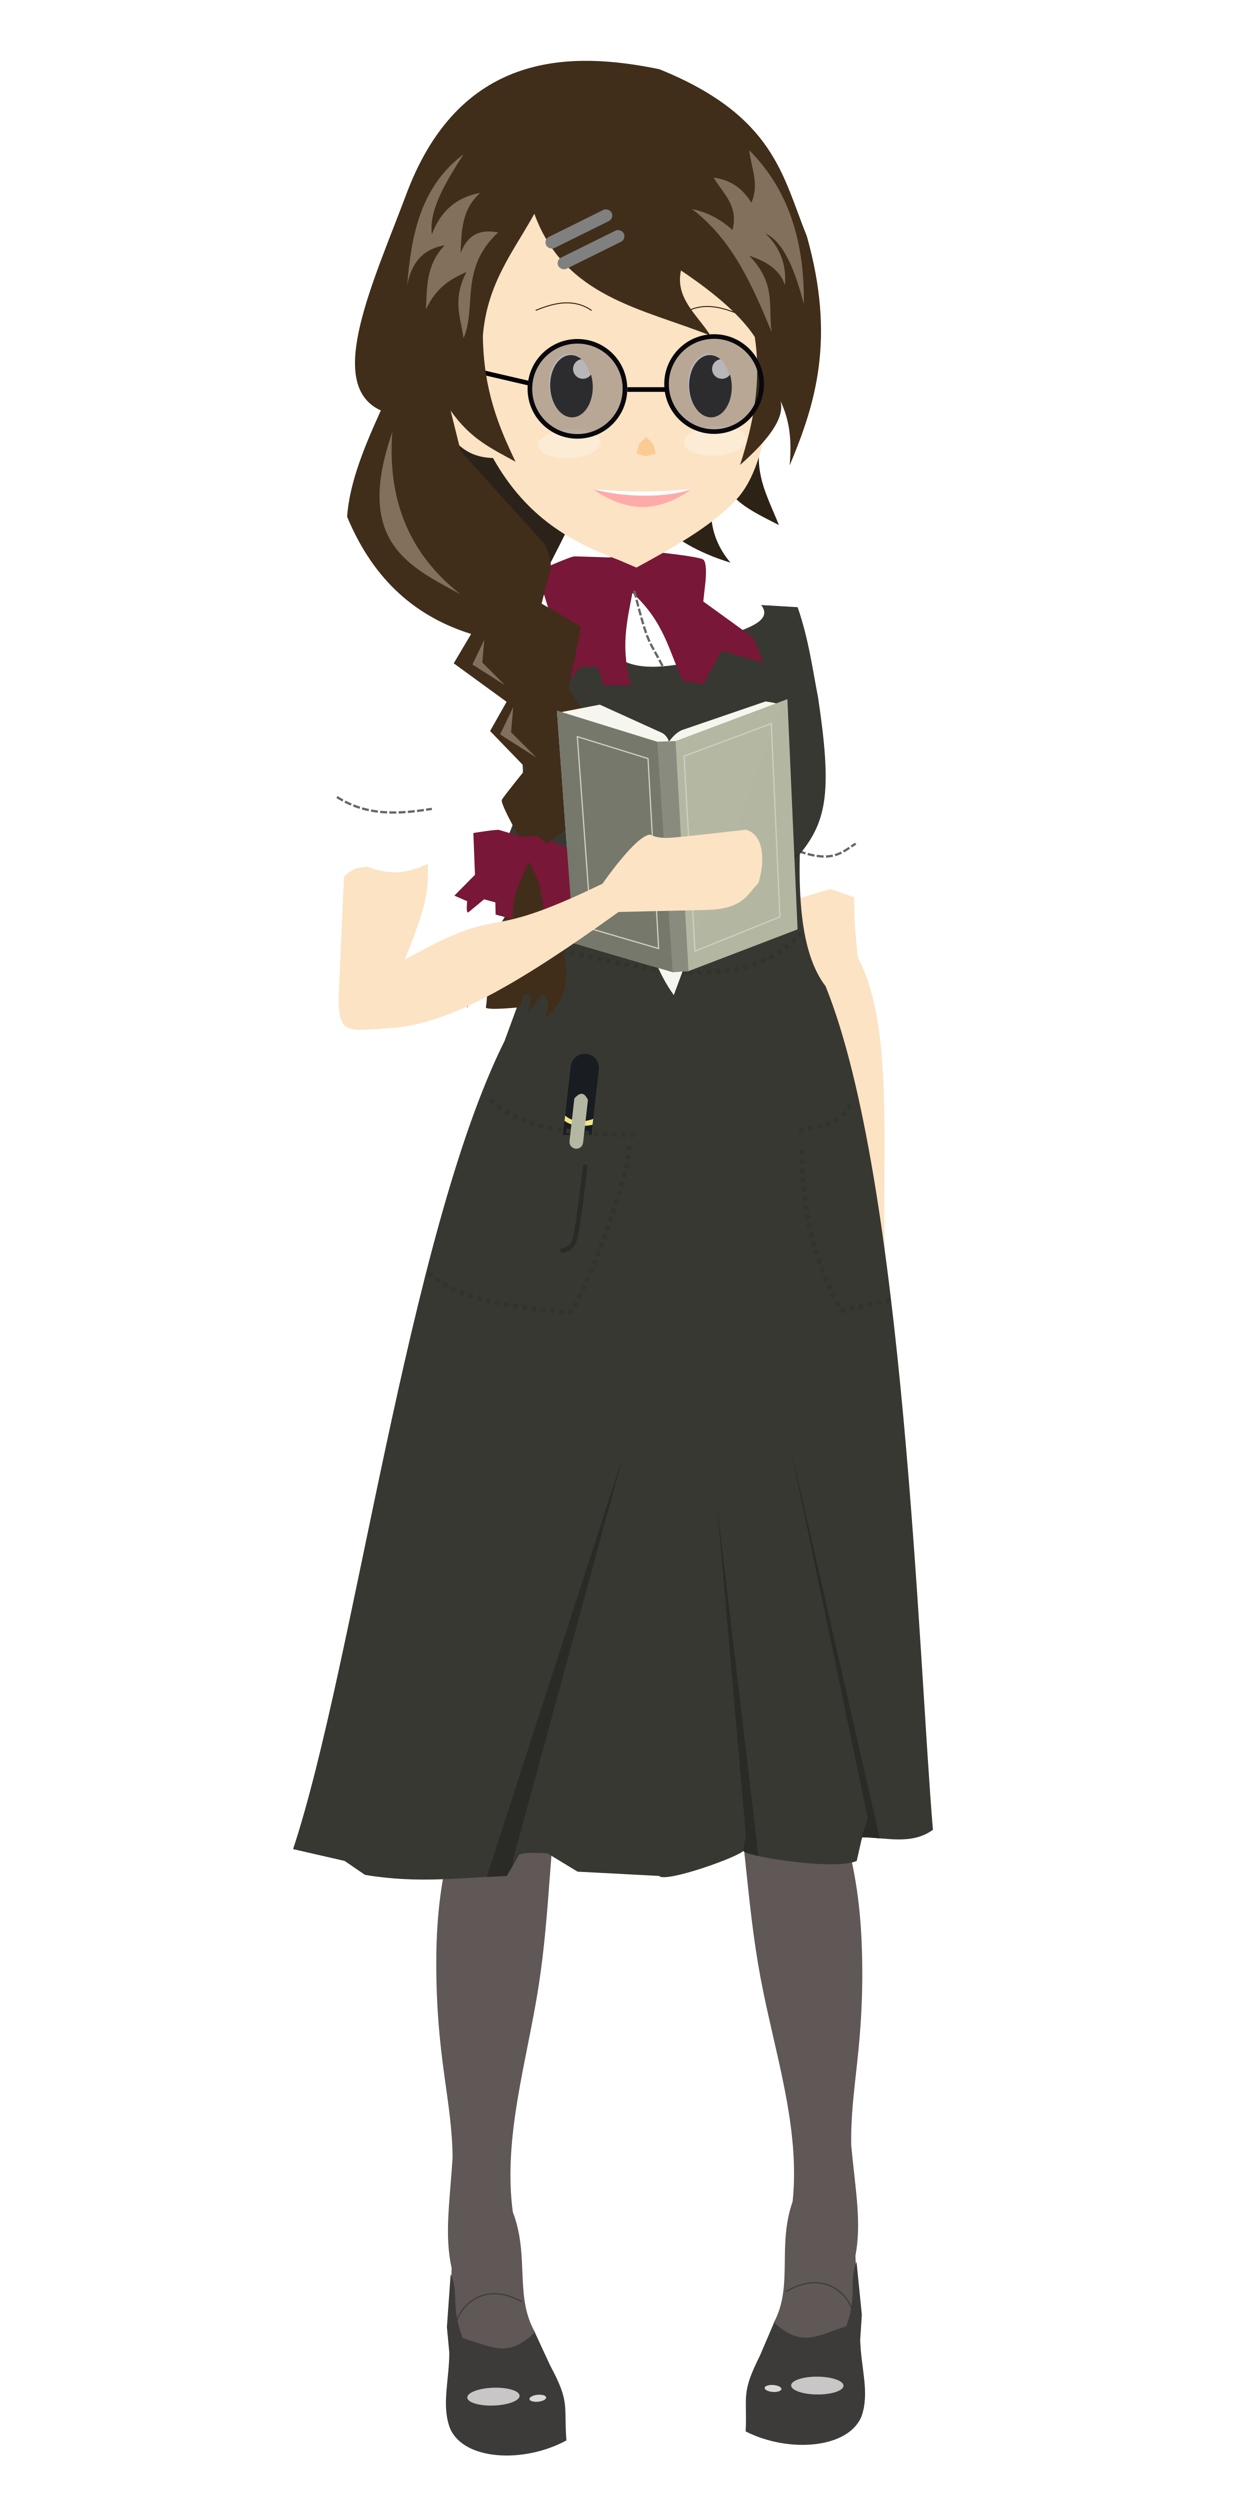 <?xml version="1.0" encoding="UTF-8" standalone="no"?>
<!-- Created with Inkscape (http://www.inkscape.org/) -->

<svg
   xmlns:dc="http://purl.org/dc/elements/1.1/"
   xmlns:cc="http://creativecommons.org/ns#"
   xmlns:rdf="http://www.w3.org/1999/02/22-rdf-syntax-ns#"
   xmlns:svg="http://www.w3.org/2000/svg"
   xmlns="http://www.w3.org/2000/svg"
   xmlns:xlink="http://www.w3.org/1999/xlink"
   xmlns:sodipodi="http://sodipodi.sourceforge.net/DTD/sodipodi-0.dtd"
   xmlns:inkscape="http://www.inkscape.org/namespaces/inkscape"
   width="1024"
   height="2048"
   viewBox="0 0 270.933 541.867"
   version="1.1"
   id="svg8"
   inkscape:version="0.92.3 (2405546, 2018-03-11)"
   sodipodi:docname="Erudite_Character.svg">
  <defs
     id="defs2">
    <inkscape:path-effect
       effect="bspline"
       id="path-effect4469"
       is_visible="true"
       weight="33.333"
       steps="2"
       helper_size="0"
       apply_no_weight="true"
       apply_with_weight="true"
       only_selected="false" />
    <inkscape:path-effect
       effect="spiro"
       id="path-effect4465"
       is_visible="true" />
    <inkscape:path-effect
       effect="bspline"
       id="path-effect4461"
       is_visible="true"
       weight="33.333"
       steps="2"
       helper_size="0"
       apply_no_weight="true"
       apply_with_weight="true"
       only_selected="false" />
    <inkscape:path-effect
       effect="bspline"
       id="path-effect4457"
       is_visible="true"
       weight="33.333"
       steps="2"
       helper_size="0"
       apply_no_weight="true"
       apply_with_weight="true"
       only_selected="false" />
    <inkscape:path-effect
       effect="bspline"
       id="path-effect4451"
       is_visible="true"
       weight="33.333"
       steps="2"
       helper_size="0"
       apply_no_weight="true"
       apply_with_weight="true"
       only_selected="false" />
  </defs>
  <sodipodi:namedview
     id="base"
     pagecolor="#ffffff"
     bordercolor="#666666"
     borderopacity="1.0"
     inkscape:pageopacity="0.0"
     inkscape:pageshadow="2"
     inkscape:zoom="0.25"
     inkscape:cx="387.20642"
     inkscape:cy="914.13096"
     inkscape:document-units="mm"
     inkscape:current-layer="layer1"
     showgrid="false"
     inkscape:snap-global="true"
     showguides="false"
     inkscape:window-width="1920"
     inkscape:window-height="1050"
     inkscape:window-x="0"
     inkscape:window-y="0"
     inkscape:window-maximized="1"
     units="px" />
  <g
     inkscape:label="Layer 1"
     inkscape:groupmode="layer"
     id="layer1"
     transform="translate(0,244.867)">
    <g
       id="g1181"
       transform="matrix(-10.057,0.291,0.291,10.057,2391.381,-2045.655)"
       style="stroke-width:0.099">
      <path
         sodipodi:nodetypes="cscscccccscccc"
         inkscape:connector-curvature="0"
         id="path1171"
         d="m 230.558,206.216 c 0.211,0.654 0.462,1.69 0.718,2.352 0.256,0.664 0.132,1.077 0.487,1.724 0.305,1.649 0.339,3.246 0.638,4.854 0.299,1.609 0.863,3.229 0.695,4.839 -0.338,0.963 0.021,1.82 -0.407,2.612 0.499,0.659 1.1,0.832 1.844,0.326 l -0.084,-1.768 c 0.135,-0.711 0.003,-1.392 -0.09,-2.372 -0.025,-1.249 0.291,-2.148 0.23,-4.215 -0.069,-2.322 -0.669,-3.004 -0.826,-4.549 0.076,-0.554 7.5e-4,-1.318 -0.203,-1.793 -0.007,-1.352 0.136,-3.886 0.136,-3.886 z"
         style="fill:#605757;fill-opacity:1;stroke:none;stroke-width:0.009;stroke-linecap:butt;stroke-linejoin:miter;stroke-miterlimit:4;stroke-dasharray:none;stroke-opacity:1" />
      <path
         sodipodi:nodetypes="ccccccccc"
         inkscape:connector-curvature="0"
         id="path1173"
         d="m 232.697,222.591 c 0.59,0.544 0.909,0.291 1.555,0.081 0.245,-0.656 0.047,-0.97 0.221,-1.387 l 0.114,1.138 -0.035,0.546 c 0.015,0.599 0.208,1.133 0.029,1.642 -0.282,0.7 -1.574,0.797 -2.497,0.327 0.036,-0.763 -0.106,-0.808 0.304,-1.625 z"
         style="fill:#3d3b3a;fill-opacity:1;stroke:none;stroke-width:0.003;stroke-linecap:butt;stroke-linejoin:miter;stroke-miterlimit:4;stroke-dasharray:none;stroke-opacity:1" />
      <ellipse
         transform="rotate(0.367)"
         style="opacity:1;fill:#c8c6c6;fill-opacity:1;stroke:none;stroke-width:0.006;stroke-linecap:round;stroke-linejoin:bevel;stroke-miterlimit:4;stroke-dasharray:none;stroke-dashoffset:0;stroke-opacity:1;paint-order:normal"
         id="ellipse1175"
         cx="235.058"
         cy="222.449"
         rx="0.564"
         ry="0.192" />
      <ellipse
         transform="rotate(4.035)"
         ry="0.075"
         rx="0.181"
         cy="207.085"
         cx="247.86"
         id="ellipse1177"
         style="opacity:1;fill:#dbd9d8;fill-opacity:1;stroke:none;stroke-width:0.002;stroke-linecap:round;stroke-linejoin:bevel;stroke-miterlimit:4;stroke-dasharray:none;stroke-dashoffset:0;stroke-opacity:1;paint-order:normal" />
      <path
         style="fill:none;stroke:#3d3b3a;stroke-width:0.024;stroke-linecap:round;stroke-linejoin:bevel;stroke-miterlimit:4;stroke-dasharray:none;stroke-opacity:1"
         d="m 232.966,221.919 c 0.82,-0.478 1.309,0.088 1.399,0.363"
         id="path1179"
         inkscape:connector-curvature="0"
         sodipodi:nodetypes="cc" />
    </g>
    <g
       id="g1169"
       transform="matrix(10.061,0,0,10.061,-2173.38,-1980.964)"
       style="stroke-width:0.099">
      <path
         style="fill:#605757;fill-opacity:1;stroke:none;stroke-width:0.009;stroke-linecap:butt;stroke-linejoin:miter;stroke-miterlimit:4;stroke-dasharray:none;stroke-opacity:1"
         d="m 230.558,206.216 c 0.211,0.654 0.462,1.69 0.718,2.352 0.256,0.664 0.132,1.077 0.487,1.724 0.305,1.649 0.339,3.246 0.638,4.854 0.299,1.609 0.863,3.229 0.695,4.839 -0.338,0.963 0.021,1.82 -0.407,2.612 0.499,0.659 1.1,0.832 1.844,0.326 l -0.084,-1.768 c 0.135,-0.711 0.003,-1.392 -0.09,-2.372 -0.025,-1.249 0.291,-2.148 0.23,-4.215 -0.069,-2.322 -0.669,-3.004 -0.826,-4.549 0.076,-0.554 7.5e-4,-1.318 -0.203,-1.793 -0.007,-1.352 0.136,-3.886 0.136,-3.886 z"
         id="path1009"
         inkscape:connector-curvature="0"
         sodipodi:nodetypes="cscscccccscccc" />
      <path
         style="fill:#3d3b3a;fill-opacity:1;stroke:none;stroke-width:0.003;stroke-linecap:butt;stroke-linejoin:miter;stroke-miterlimit:4;stroke-dasharray:none;stroke-opacity:1"
         d="m 232.697,222.591 c 0.59,0.544 0.909,0.291 1.555,0.081 0.245,-0.656 0.047,-0.97 0.221,-1.387 l 0.114,1.138 -0.035,0.546 c 0.015,0.599 0.208,1.133 0.029,1.642 -0.282,0.7 -1.574,0.797 -2.497,0.327 0.036,-0.763 -0.106,-0.808 0.304,-1.625 z"
         id="path1033"
         inkscape:connector-curvature="0"
         sodipodi:nodetypes="ccccccccc" />
      <ellipse
         ry="0.192"
         rx="0.564"
         cy="222.449"
         cx="235.058"
         id="ellipse1097"
         style="opacity:1;fill:#c8c6c6;fill-opacity:1;stroke:none;stroke-width:0.006;stroke-linecap:round;stroke-linejoin:bevel;stroke-miterlimit:4;stroke-dasharray:none;stroke-dashoffset:0;stroke-opacity:1;paint-order:normal"
         transform="rotate(0.367)" />
      <ellipse
         style="opacity:1;fill:#dbd9d8;fill-opacity:1;stroke:none;stroke-width:0.002;stroke-linecap:round;stroke-linejoin:bevel;stroke-miterlimit:4;stroke-dasharray:none;stroke-dashoffset:0;stroke-opacity:1;paint-order:normal"
         id="ellipse1101"
         cx="247.86"
         cy="207.085"
         rx="0.181"
         ry="0.075"
         transform="rotate(4.035)" />
      <path
         sodipodi:nodetypes="cc"
         inkscape:connector-curvature="0"
         id="path1131"
         d="m 232.966,221.919 c 0.82,-0.478 1.309,0.088 1.399,0.363"
         style="fill:none;stroke:#3d3b3a;stroke-width:0.024;stroke-linecap:round;stroke-linejoin:bevel;stroke-miterlimit:4;stroke-dasharray:none;stroke-opacity:1" />
    </g>
    <path
       sodipodi:nodetypes="cccccc"
       inkscape:connector-curvature="0"
       id="path995"
       d="m 167.333,-155.702 c -5.851,10.597 -1.397,17.33 1.5,24.647 -6.361,-3.295 -13.381,-6.213 -12.002,-13.931 -3.929,8.466 -3.713,15.895 1.5,22.075 -14.276,-4.37 -20.072,-12.311 -23.575,-21.218 z"
       style="fill:#2c2215;fill-opacity:1;stroke:none;stroke-width:0.065;stroke-linecap:butt;stroke-linejoin:miter;stroke-miterlimit:4;stroke-dasharray:none;stroke-opacity:1" />
    <path
       sodipodi:nodetypes="ccccccccccccccccccccc"
       inkscape:connector-curvature="0"
       id="path1003"
       d="m 105.043,-120.287 c -5.087,2.402 -25.081,6.511 -25.131,6.05 -1.163,0.931 -4.887,1.629 -4.887,1.629 -6.772,10.789 -6.366,23.821 -3.258,37.697 1.976,1.581 -3.82,13.884 -4.189,13.962 0.698,0.931 4.654,3.025 4.654,3.025 l 2.37,3.487 c 2.688,-2.584 3.505,-2.068 5.031,-2.327 3.416,1.276 5.955,3.384 12.942,-0.698 l 5.021,-0.928 -3.49,-8.144 c 0.263,-1.183 0.07,-2.063 2.094,-4.421 4.344,6.216 8.687,10.739 13.031,15.125 0,0 67.017,-23.037 67.25,-25.131 0.232,-2.094 -4.189,-24.433 -4.189,-24.433 l -6.516,-7.446 -15.823,-7.214 -9.075,-3.258 -19.779,3.491 -10.704,-3.025 z"
       style="fill:#ffffff;fill-opacity:1;stroke:none;stroke-width:0.035;stroke-linecap:butt;stroke-linejoin:miter;stroke-miterlimit:4;stroke-dasharray:none;stroke-opacity:1" />
    <path
       sodipodi:nodetypes="ccccc"
       inkscape:connector-curvature="0"
       id="path1005"
       d="m 185.266,-52.508 c -0.332,5.046 0.127,10.092 0.658,15.138 8.04,15.09 5.071,42.412 5.924,65.488 l -34.225,-79.309 c 8.46,-2.701 16.643,-6.234 27.643,-1.316 z"
       style="fill:#fce3c4;fill-opacity:1;stroke:none;stroke-width:0.144px;stroke-linecap:butt;stroke-linejoin:miter;stroke-opacity:1" />
    <path
       sodipodi:nodetypes="ccccccccsc"
       inkscape:connector-curvature="0"
       id="path1007"
       d="m 170.128,-112.072 c 1.316,-0.329 8.885,2.304 8.885,2.304 6.601,14.322 6.522,31.148 6.253,48.046 l 5.923,6.253 -3.949,3.949 -0.658,1.645 -6.582,-2.304 -9.872,2.962 c 0,0 -3.949,-56.602 -3.291,-57.919 0.658,-1.316 3.291,-4.936 3.291,-4.936 z"
       style="fill:#ffffff;fill-opacity:1;stroke:none;stroke-width:0.144px;stroke-linecap:butt;stroke-linejoin:miter;stroke-opacity:1" />
    <path
       style="fill:none;stroke:#666666;stroke-width:0.5;stroke-linecap:butt;stroke-linejoin:miter;stroke-miterlimit:4;stroke-dasharray:1.5, 0.5;stroke-dashoffset:0;stroke-opacity:1"
       d="m 173.161,-60.359 c 7.414,2.607 9.389,0.163 12.307,-1.654"
       id="path1203"
       inkscape:connector-curvature="0"
       sodipodi:nodetypes="cc" />
    <path
       sodipodi:nodetypes="cccccccccccccccccccccccccc"
       inkscape:connector-curvature="0"
       id="path1011"
       d="m 111.924,-123.967 c 2.854,11.231 3.199,4.363 5.443,14.985 17.933,1.1 11.749,11.441 31.051,7.899 -2.132,-5.763 21.457,-6.33 16.56,-12.646 l 7.912,0.466 c 2.396,6.977 3.175,13.145 4.421,19.547 3.017,20.105 2.027,26.684 -3.956,33.974 -0.296,12.238 0.934,22.568 5.585,28.622 17.061,42.242 20.133,145.875 23.27,182.853 -4.647,3.375 -10.143,1.661 -15.358,1.629 l -1.163,5.119 c -4.882,2.253 -26.368,-1.362 -24.433,-2.327 -0.546,1.289 -17.18,7.188 -18.383,5.585 l -17.685,-0.931 -6.516,-3.956 c 0,0 -5.817,-0.466 -6.283,0.466 -0.466,0.931 -2.56,4.421 -2.56,4.421 -9.929,0.335 -19.075,1.715 -30.716,-0.232 l -4.421,-3.025 -11.169,-2.56 C 76.804,115.74 88.408,22.703 109.365,-19.251 l 7.679,-20.943 -9.308,-17.452 c 3.021,-8.26 7.843,-15.211 4.421,-28.156 l -6.516,-34.672 z"
       style="fill:#373832;fill-opacity:1;stroke:none;stroke-width:0.09;stroke-linecap:butt;stroke-linejoin:miter;stroke-miterlimit:4;stroke-dasharray:none;stroke-opacity:1" />
    <path
       inkscape:connector-curvature="0"
       id="path1013"
       d="m 112.39,-121.64 c 0,-2.56 -5.352,-14.195 -5.352,-14.195 l 9.075,-2.327 9.308,5.352 0.931,2.792 7.679,-2.327 3.723,7.912 2.094,-7.214 4.421,-1.396 c 0,0 -3.491,-2.792 -2.56,-2.56 0.931,0.232 6.283,3.49 6.283,3.49 l -8.144,12.798 -14.66,6.05 z"
       style="fill:#ffffff;fill-opacity:1;stroke:none;stroke-width:0.144px;stroke-linecap:butt;stroke-linejoin:miter;stroke-opacity:1" />
    <path
       sodipodi:nodetypes="cccscccccccccccccccccccc"
       inkscape:connector-curvature="0"
       id="path1015"
       d="m 141.03,-123.804 c -1.163,-0.931 -3.49,-1.862 -3.49,-1.862 l -5.352,1.629 c 0,0 -6.748,-0.232 -7.679,-0.232 -0.931,0 -8.144,3.258 -8.144,3.258 l 4.189,13.496 -4.887,8.61 4.654,0.698 c 0,0 0.698,4.421 1.396,3.491 0.698,-0.931 3.956,-5.585 3.956,-5.585 h 3.956 l 1.163,3.956 h 6.05 c -2.431,-7.925 -0.935,-13.886 0.232,-20.012 6.965,6.36 7.937,12.721 10.937,19.081 l 4.421,0.698 3.956,-7.214 9.075,2.56 -2.094,-5.352 -10.937,-7.912 0.466,-4.189 c 0,0 0.466,-4.189 -0.466,-4.887 -0.931,-0.698 -10.239,-1.629 -10.239,-1.629 z"
       style="fill:#781737;stroke:none;stroke-width:0.09;stroke-linecap:butt;stroke-linejoin:miter;stroke-miterlimit:4;stroke-dasharray:none;stroke-opacity:1" />
    <path
       sodipodi:nodetypes="cc"
       inkscape:connector-curvature="0"
       id="path1019"
       d="m 117.742,-39.73 c 21.142,4.662 43.098,11.128 55.847,-2.792"
       style="fill:#373832;stroke:#32332d;stroke-width:1;stroke-linecap:butt;stroke-linejoin:miter;stroke-miterlimit:4;stroke-dasharray:1, 1;stroke-dashoffset:0;stroke-opacity:1" />
    <path
       style="opacity:1;fill:#191c21;fill-opacity:1;stroke:none;stroke-width:0.5;stroke-linecap:round;stroke-linejoin:round;stroke-miterlimit:4;stroke-dasharray:1.5, 0.5;stroke-dashoffset:0;stroke-opacity:1"
       d="m 126.468,-16.454 c -1.421,0.126 -2.598,1.232 -2.764,2.707 l -1.679,14.843 h 6.163 l 1.6,-14.156 c 0.191,-1.685 -1.014,-3.196 -2.699,-3.387 -0.211,-0.024 -0.418,-0.025 -0.621,-0.009 z"
       id="rect1849"
       inkscape:connector-curvature="0" />
    <path
       sodipodi:nodetypes="cc"
       inkscape:connector-curvature="0"
       id="path1021"
       d="m 106.285,-6.436 c 7.592,6.931 19.525,7.351 31.592,7.569"
       style="fill:none;stroke:#32332d;stroke-width:1;stroke-linecap:butt;stroke-linejoin:miter;stroke-miterlimit:4;stroke-dasharray:1, 1;stroke-dashoffset:0;stroke-opacity:1" />
    <path
       sodipodi:nodetypes="cc"
       inkscape:connector-curvature="0"
       id="path1023"
       d="m 184.278,-5.449 c -3.021,5.686 -7.81,4.301 -11.847,5.924"
       style="fill:none;stroke:#32332d;stroke-width:1;stroke-linecap:butt;stroke-linejoin:miter;stroke-miterlimit:4;stroke-dasharray:1, 1;stroke-dashoffset:0;stroke-opacity:1" />
    <path
       sodipodi:nodetypes="ccc"
       inkscape:connector-curvature="0"
       id="path1025"
       d="M 136.232,3.436 C 137.605,7.428 124.919,41.023 123.069,39.636 111.352,38.321 99.412,37.286 92.135,30.421"
       style="fill:none;stroke:#32332d;stroke-width:1;stroke-linecap:butt;stroke-linejoin:miter;stroke-miterlimit:4;stroke-dasharray:1, 1;stroke-dashoffset:0;stroke-opacity:1" />
    <path
       sodipodi:nodetypes="ccc"
       inkscape:connector-curvature="0"
       id="path1027"
       d="m 173.748,4.424 c 0.209,13.214 2.804,24.996 8.725,34.783 l 11.349,-2.533"
       style="fill:none;stroke:#32332d;stroke-width:1;stroke-linecap:butt;stroke-linejoin:miter;stroke-miterlimit:4;stroke-dasharray:1, 1;stroke-dashoffset:0;stroke-opacity:1" />
    <path
       inkscape:connector-curvature="0"
       id="path1035"
       d="m 117.097,-118.927 c 1.761,-2.419 11.116,-21.882 11.116,-21.882 l -31.909,-17.675 -5.025,25.205 z"
       style="fill:#2b2319;fill-opacity:1;stroke:none;stroke-width:0.131px;stroke-linecap:butt;stroke-linejoin:miter;stroke-opacity:1" />
    <path
       sodipodi:nodetypes="cccccccccccc"
       inkscape:connector-curvature="0"
       id="path1037"
       d="m 106.847,-145.596 c -6.66,-0.156 -10.052,-4.589 -11.888,-11.059 -2.26,-7.354 -0.653,-11.152 5.46,-10.807 l 1.667,-31.099 31.176,-14.261 35.657,23.032 -1.099,14.497 0.009,6.365 c -1.014,20.528 -4.541,28.858 -8.921,33.037 -5.322,5.449 -13.127,9.755 -20.965,14.045 l -3.734,-1.6 c -10.149,-3.855 -19.933,-8.963 -27.362,-22.15 z"
       style="fill:#fce3c4;fill-opacity:1;stroke:none;stroke-width:0.03px;stroke-linecap:butt;stroke-linejoin:miter;stroke-opacity:1" />
    <path
       style="fill:none;stroke:#2c1e0c;stroke-width:0.206;stroke-linecap:round;stroke-linejoin:bevel;stroke-miterlimit:4;stroke-dasharray:none;stroke-opacity:1"
       d="m 160.001,-176.83 c -4.165,-1.722 -8.238,-2.532 -11.977,0"
       id="path1039"
       inkscape:connector-curvature="0"
       sodipodi:nodetypes="cc" />
    <path
       style="fill:none;stroke:#000000;stroke-width:1;stroke-linecap:butt;stroke-linejoin:miter;stroke-miterlimit:4;stroke-dasharray:none;stroke-opacity:1"
       d="m 115.169,-161.685 -12.712,-2.955"
       id="path1199"
       inkscape:connector-curvature="0"
       sodipodi:nodetypes="cc" />
    <path
       sodipodi:nodetypes="ccccccccccccccccccccccccccccccccccccccccccccccc"
       inkscape:connector-curvature="0"
       id="path1041"
       d="m 115.817,-198.535 c -4.447,8.101 -10.208,14.925 -11.156,26.426 0.13,11.786 3.447,19.754 7.09,27.332 -4.818,-2.695 -9.711,-4.787 -14.084,-11.111 l 2.183,8.808 18.076,20.031 c 1.112,2.146 1.999,4.327 1.07,6.794 l -1.606,6.221 8.549,5.02 -2.672,13.352 5.994,9.003 -7.503,11.726 4.881,6.99 -9.106,6.607 -0.351,10.4 c 4.008,9.582 9.639,19.466 1.022,26.696 0.195,-1.821 1.597,-3.832 -0.825,-5.241 -1.302,2.642 -2.253,3.178 -3.302,4.3 0.596,-1.487 1.418,-3.009 0.523,-4.26 l -0.971,0.153 -0.961,2.738 c 0,0 -7.632,0.804 -7.366,-0.04 0.266,-0.837 0.37,-5.231 0.37,-5.231 -1.206,0.528 -2.674,2.206 -4.508,5.485 l 3.335,-11.666 -6.672,1.847 c 6.937,-3.24 12.016,-8.175 14.003,-15.933 0,0 2.976,-7.631 2.465,-8.346 -0.51,-0.715 -5.983,-10.198 -5.523,-11.067 0.46,-0.869 5.295,-6.802 5.295,-6.802 l -7.843,-8.115 3.578,-6.333 -11.46,-8.341 3.772,-6.363 c -11.63,-3.638 -21.023,-11.323 -26.88,-25.409 0.516,-7.376 3.734,-15.177 7.314,-23.036 -12.295,-5.609 -1.595,-27.824 5.821,-47.668 11.838,-30.551 35.935,-30.136 54.546,-26.297 25.101,10.142 26.734,23.382 31.954,36.148 6.313,22.356 1.853,36.461 -3.707,49.723 0.343,-4.438 0.363,-8.95 -2.007,-14.008 1.041,3.721 -2.644,8.536 -8.751,13.912 2.871,-8.881 4.676,-17.981 3.188,-27.757 -2.891,-4.389 -8.199,-9.182 -15.994,-14.391 -1.31,6.059 3.612,9.665 6.4,14.111 -14.661,-5.862 -31.595,-8.268 -38.18,-26.414 z"
       style="fill:#402e1a;fill-opacity:1;stroke:none;stroke-width:0.03px;stroke-linecap:butt;stroke-linejoin:miter;stroke-opacity:1" />
    <rect
       style="opacity:1;fill:#808080;fill-opacity:1;stroke:none;stroke-width:0.18;stroke-linecap:round;stroke-linejoin:bevel;stroke-miterlimit:4;stroke-dasharray:none;stroke-dashoffset:0;stroke-opacity:1;paint-order:normal"
       id="rect1043"
       width="15.856"
       height="2.693"
       x="191.146"
       y="-120.629"
       ry="1.346"
       transform="rotate(-26.344)" />
    <rect
       transform="rotate(-26.344)"
       ry="1.346"
       y="-115.437"
       x="191.514"
       height="2.693"
       width="15.856"
       id="rect1045"
       style="opacity:1;fill:#808080;fill-opacity:1;stroke:none;stroke-width:0.18;stroke-linecap:round;stroke-linejoin:bevel;stroke-miterlimit:4;stroke-dasharray:none;stroke-dashoffset:0;stroke-opacity:1;paint-order:normal" />
    <ellipse
       transform="rotate(-3.373)"
       ry="3.173"
       rx="6.77"
       cy="-141.199"
       cx="131.957"
       id="ellipse1047"
       style="opacity:0.805;fill:#fdeeda;fill-opacity:1;stroke:none;stroke-width:0.032;stroke-linecap:round;stroke-linejoin:bevel;stroke-miterlimit:4;stroke-dasharray:none;stroke-dashoffset:0;stroke-opacity:1;paint-order:normal" />
    <ellipse
       style="opacity:0.805;fill:#fdeeda;fill-opacity:1;stroke:none;stroke-width:0.032;stroke-linecap:round;stroke-linejoin:bevel;stroke-miterlimit:4;stroke-dasharray:none;stroke-dashoffset:0;stroke-opacity:1;paint-order:normal"
       id="ellipse1049"
       cx="163.561"
       cy="-139.904"
       rx="6.77"
       ry="3.173"
       transform="rotate(-3.373)" />
    <path
       sodipodi:nodetypes="ccc"
       inkscape:connector-curvature="0"
       id="path1051"
       d="m 140.455,-158.607 1.935,3.633 c -0.105,1.246 -1.204,2.034 -2.606,2.682"
       style="fill:none;stroke:#fce3c4;stroke-width:0.081;stroke-linecap:butt;stroke-linejoin:miter;stroke-miterlimit:4;stroke-dasharray:none;stroke-opacity:1" />
    <g
       transform="matrix(1.613,-0.059,0.059,1.613,-22.785,-338.242)"
       id="g1057"
       style="stroke-width:0.099">
      <ellipse
         ry="4.175"
         rx="2.854"
         cy="113.465"
         cx="105.273"
         id="ellipse1053"
         style="opacity:1;fill:#f9f9f9;fill-opacity:1;stroke:none;stroke-width:0.016;stroke-linecap:round;stroke-linejoin:bevel;stroke-miterlimit:4;stroke-dasharray:none;stroke-dashoffset:0;stroke-opacity:1;paint-order:normal" />
      <path
         inkscape:connector-curvature="0"
         style="opacity:1;fill:#333333;fill-opacity:1;stroke:none;stroke-width:0.062;stroke-linecap:round;stroke-linejoin:bevel;stroke-miterlimit:4;stroke-dasharray:none;stroke-dashoffset:0;stroke-opacity:1;paint-order:normal"
         d="m 397.883,413.062 a 10.788,15.78 0 0 0 -10.789,15.781 10.788,15.78 0 0 0 10.789,15.779 10.788,15.78 0 0 0 10.787,-15.779 10.788,15.78 0 0 0 -0.689,-5.531 4.992,4.992 0 0 1 -3.98,1.988 4.992,4.992 0 0 1 -4.99,-4.992 4.992,4.992 0 0 1 4.445,-4.955 10.788,15.78 0 0 0 -5.572,-2.291 z"
         id="path1055"
         transform="scale(0.265)" />
    </g>
    <g
       id="g1075"
       transform="matrix(1.613,-0.059,0.059,1.613,-52.913,-338.242)"
       style="stroke-width:0.099">
      <ellipse
         style="opacity:1;fill:#f9f9f9;fill-opacity:1;stroke:none;stroke-width:0.016;stroke-linecap:round;stroke-linejoin:bevel;stroke-miterlimit:4;stroke-dasharray:none;stroke-dashoffset:0;stroke-opacity:1;paint-order:normal"
         id="ellipse1071"
         cx="105.273"
         cy="113.465"
         rx="2.854"
         ry="4.175" />
      <path
         transform="scale(0.265)"
         id="path1073"
         d="m 397.883,413.062 a 10.788,15.78 0 0 0 -10.789,15.781 10.788,15.78 0 0 0 10.789,15.779 10.788,15.78 0 0 0 10.787,-15.779 10.788,15.78 0 0 0 -0.689,-5.531 4.992,4.992 0 0 1 -3.98,1.988 4.992,4.992 0 0 1 -4.99,-4.992 4.992,4.992 0 0 1 4.445,-4.955 10.788,15.78 0 0 0 -5.572,-2.291 z"
         style="opacity:1;fill:#333333;fill-opacity:1;stroke:none;stroke-width:0.062;stroke-linecap:round;stroke-linejoin:bevel;stroke-miterlimit:4;stroke-dasharray:none;stroke-dashoffset:0;stroke-opacity:1;paint-order:normal"
         inkscape:connector-curvature="0" />
    </g>
    <path
       sodipodi:nodetypes="cc"
       inkscape:connector-curvature="0"
       id="path1089"
       d="m 116.187,-177.62 c 4.165,-1.722 8.238,-2.532 11.977,0"
       style="fill:none;stroke:#2c1e0c;stroke-width:0.206;stroke-linecap:round;stroke-linejoin:bevel;stroke-miterlimit:4;stroke-dasharray:none;stroke-opacity:1" />
    <path
       style="opacity:1;fill:#ffaaaa;fill-opacity:1;stroke:none;stroke-width:0.088;stroke-linecap:round;stroke-linejoin:bevel;stroke-miterlimit:4;stroke-dasharray:none;stroke-dashoffset:0;stroke-opacity:1;paint-order:normal"
       d="m 149.939,-138.909 c 0,0 -4.74,3.934 -10.667,3.934 -5.927,0 -10.797,-3.934 -10.797,-3.934 0,0 4.764,0.801 10.691,0.801 5.927,0 10.773,-0.801 10.773,-0.801 z"
       id="ellipse1091"
       inkscape:connector-curvature="0"
       sodipodi:nodetypes="cscsc" />
    <path
       inkscape:transform-center-y="2.9086285"
       inkscape:transform-center-x="23.463645"
       sodipodi:nodetypes="ccc"
       inkscape:connector-curvature="0"
       id="path1093"
       d="m 173.319,-59.797 c -10.755,8.785 -40.509,8.734 -61.894,0.615 21.409,5.3 47.788,5.312 61.894,-0.615 z"
       style="fill:#2a2b27;fill-opacity:1;stroke:none;stroke-width:0.065;stroke-linecap:butt;stroke-linejoin:miter;stroke-miterlimit:4;stroke-dasharray:none;stroke-opacity:1" />
    <path
       sodipodi:nodetypes="cc"
       inkscape:connector-curvature="0"
       id="path1103"
       d="m 73.032,-72.117 c 6.679,4.26 13.614,3.653 20.575,2.572"
       style="fill:none;stroke:#666666;stroke-width:0.5;stroke-linecap:butt;stroke-linejoin:miter;stroke-miterlimit:4;stroke-dasharray:1.5, 0.5;stroke-dashoffset:0;stroke-opacity:1" />
    <path
       sodipodi:nodetypes="ccc"
       inkscape:connector-curvature="0"
       id="path1105"
       d="m 99.822,-116.053 c -11.133,-6.044 -23.095,-11.331 -14.788,-35.148 -1.05,14.162 3.271,26.127 14.788,35.148 z"
       style="fill:#fdedd9;fill-opacity:0.348;stroke:none;stroke-width:0.065;stroke-linecap:butt;stroke-linejoin:miter;stroke-miterlimit:4;stroke-dasharray:none;stroke-opacity:1" />
    <path
       inkscape:connector-curvature="0"
       id="path1109"
       d="m 104.966,-106.194 -2.572,5.358 7.072,4.501 -4.929,-4.929 z"
       style="fill:#fdedd9;fill-opacity:0.348;stroke:none;stroke-width:0.065;stroke-linecap:butt;stroke-linejoin:miter;stroke-miterlimit:4;stroke-dasharray:none;stroke-opacity:1" />
    <path
       style="fill:#fdedd9;fill-opacity:0.348;stroke:none;stroke-width:0.072;stroke-linecap:butt;stroke-linejoin:miter;stroke-miterlimit:4;stroke-dasharray:none;stroke-opacity:1"
       d="m 111.246,-91.62 -2.851,5.94 7.841,4.99 -5.465,-5.465 z"
       id="path1111"
       inkscape:connector-curvature="0" />
    <path
       sodipodi:nodetypes="ccccccccccc"
       inkscape:connector-curvature="0"
       id="path1113"
       d="m 100.465,-211.425 c -3.782,5.974 -7.541,11.944 -6.858,17.36 1.836,-4.943 5.237,-8.059 10.502,-9.001 -4.104,3.593 -4.059,8.372 -4.286,13.073 1.722,-4.478 4.717,-5.137 8.144,-4.501 -8.421,7.842 -4.594,16.145 -7.501,22.932 -0.591,-4.442 -2.503,-8.317 0.643,-14.359 -3.336,1.494 -6.575,3.277 -8.787,8.144 0.245,-4.802 -0.022,-9.678 4.072,-13.931 -4.816,0.827 -7.326,3.961 -8.144,8.787 0.875,-10.993 2.879,-21.46 12.216,-28.504 z"
       style="fill:#fdedd9;fill-opacity:0.348;stroke:none;stroke-width:0.065;stroke-linecap:butt;stroke-linejoin:miter;stroke-miterlimit:4;stroke-dasharray:none;stroke-opacity:1" />
    <path
       style="fill:#ffffff;fill-opacity:1;stroke:none;stroke-width:0.065;stroke-linecap:butt;stroke-linejoin:miter;stroke-miterlimit:4;stroke-dasharray:none;stroke-opacity:1"
       d="m 149.939,-138.909 c 0,0 -4.858,0.581 -10.785,0.581 -5.531,0 -9.879,-0.489 -10.457,-0.557 -0.029,0.018 -0.062,0.032 -0.091,0.049 7.1e-4,4.2e-4 0.011,0.003 0.011,0.004 6.295,1.772 15.714,1.965 21.151,0.022 0.025,-0.015 0.176,-0.099 0.176,-0.099 z"
       id="path1117"
       inkscape:connector-curvature="0" />
    <path
       inkscape:transform-center-y="-0.31446014"
       inkscape:transform-center-x="1.6344053e-05"
       d="m 142.147,-146.533 -2.094,0.58 -2.094,-0.58 0.545,-2.103 1.549,-1.523 1.549,1.523 z"
       inkscape:randomized="0"
       inkscape:rounded="-3.1225e-17"
       inkscape:flatsided="false"
       sodipodi:arg2="1.5707963"
       sodipodi:arg1="0.52359878"
       sodipodi:r2="1.7887805"
       sodipodi:r1="2.4176302"
       sodipodi:cy="-147.74217"
       sodipodi:cx="140.05315"
       sodipodi:sides="3"
       id="path1119"
       style="opacity:1;fill:#facc94;fill-opacity:1;stroke:none;stroke-width:0.065;stroke-linecap:round;stroke-linejoin:bevel;stroke-miterlimit:4;stroke-dasharray:none;stroke-dashoffset:0;stroke-opacity:1;paint-order:normal"
       sodipodi:type="star" />
    <path
       sodipodi:nodetypes="ccccccccccc"
       inkscape:connector-curvature="0"
       id="path1121"
       d="m 149.979,-199.571 c 8.897,6.798 13.119,16.714 17.276,26.672 -0.816,-5.392 1.114,-10.391 -4.85,-16.519 3.843,1.217 6.708,3.132 7.729,6.365 0.348,-4.326 -0.955,-8.101 -4.243,-11.214 3.95,1.823 6.394,7.859 8.335,15.306 0.181,-13.174 -3.121,-24.607 -11.821,-33.34 0.368,3.752 2.248,7.253 0.455,11.366 -2.26,-3.689 -5.12,-4.981 -8.184,-5.456 1.976,3.449 5.464,6.057 4.092,11.366 -2.93,-2.654 -5.86,-3.905 -8.79,-4.546 z"
       style="fill:#fdedd9;fill-opacity:0.348;stroke:none;stroke-width:0.065;stroke-linecap:butt;stroke-linejoin:miter;stroke-miterlimit:4;stroke-dasharray:none;stroke-opacity:1" />
    <path
       style="fill:#2a2b27;fill-opacity:1;stroke:none;stroke-width:0.065;stroke-linecap:butt;stroke-linejoin:miter;stroke-miterlimit:4;stroke-dasharray:none;stroke-opacity:1"
       d="m 135.013,70.795 -29.521,91.169 c 1.44,-0.081 2.872,-0.174 4.336,-0.224 0,0 0.736,-1.281 1.357,-2.34 v -1.17 z"
       id="path1123"
       inkscape:connector-curvature="0" />
    <path
       style="fill:#2a2b27;fill-opacity:1;stroke:none;stroke-width:0.265px;stroke-linecap:butt;stroke-linejoin:miter;stroke-opacity:1"
       d="m 155.436,81.573 6.218,71.37 -0.556,3.333 c 0.026,-0.033 0.149,-0.091 0.161,-0.12 -0.544,0.271 0.858,0.752 3.125,1.253 z"
       id="path1125"
       inkscape:connector-curvature="0" />
    <path
       style="fill:#2a2b27;fill-opacity:1;stroke:none;stroke-width:0.265px;stroke-linecap:butt;stroke-linejoin:miter;stroke-opacity:1"
       d="m 171.164,68.076 16.934,81.228 -1.503,4.502 0.156,0.022 0.104,-0.463 c 1.266,0.009 2.549,0.115 3.832,0.224 z"
       id="path1127"
       inkscape:connector-curvature="0" />
    <path
       sodipodi:nodetypes="ccccc"
       inkscape:connector-curvature="0"
       id="path1876"
       d="m 148.167,-86.745 17.776,-6.092 c 1.468,0.295 4.078,0.293 2.866,2.263 l -22.766,61.39 c -13.796,-19.153 -5.885,-55.283 2.123,-57.561 z"
       style="fill:#f8f8f0;fill-opacity:0.992;stroke:none;stroke-width:0.265px;stroke-linecap:butt;stroke-linejoin:miter;stroke-opacity:1" />
    <path
       sodipodi:nodetypes="ccccc"
       inkscape:connector-curvature="0"
       id="path1872"
       d="m 129.999,-92.138 13.184,5.985 c 1.241,0.456 2.067,1.923 1.91,3.108 l -23.707,-7.428 z"
       style="fill:#f8f8f0;fill-opacity:0.992;stroke:none;stroke-width:0.265px;stroke-linecap:butt;stroke-linejoin:miter;stroke-opacity:1" />
    <path
       style="fill:#b4b8a3;fill-opacity:0.994;stroke:none;stroke-width:0.265px;stroke-linecap:butt;stroke-linejoin:miter;stroke-opacity:1"
       d="m 170.664,-93.334 -26.258,9.852 -23.701,-7.348 3.677,50.411 21.422,6.269 c 1.135,-0.086 2.308,-0.187 3.426,-0.227 l 23.642,-9.052 z"
       id="path1868"
       inkscape:connector-curvature="0"
       sodipodi:nodetypes="cccccccc" />
    <path
       style="fill:#781737;fill-opacity:1;stroke:none;stroke-width:0.057;stroke-linecap:butt;stroke-linejoin:miter;stroke-miterlimit:4;stroke-dasharray:none;stroke-opacity:1"
       d="m 118.341,-61.941 c -0.566,-0.77 -1.852,-1.734 -1.852,-1.734 l -3.586,0.118 c 0,0 -4.141,-1.267 -4.718,-1.422 -0.577,-0.155 -5.587,0.662 -5.587,0.662 l 0.348,9.057 -4.46,4.52 2.767,1.207 c 0,0 -0.304,2.855 0.284,2.394 0.588,-0.46 3.38,-2.801 3.38,-2.801 l 2.45,0.658 0.06,2.644 3.748,1.007 c -0.187,-5.314 1.732,-8.757 3.475,-12.357 3.255,5.099 2.799,9.201 3.598,13.64 l 2.623,1.168 3.651,-3.81 5.195,3.096 -0.406,-3.664 -5.458,-6.721 0.986,-2.517 c 0,0 0.986,-2.517 0.525,-3.104 -0.46,-0.588 -6.071,-2.713 -6.071,-2.713 z"
       id="path1133"
       inkscape:connector-curvature="0"
       sodipodi:nodetypes="cccscccccccccccccccccccc" />
    <path
       style="fill:#75786b;fill-opacity:0.994;stroke:none;stroke-width:0.265px;stroke-linecap:butt;stroke-linejoin:miter;stroke-opacity:1"
       d="m 120.704,-90.83 3.677,50.411 21.422,6.269 1.353,-0.101 -2.751,-49.23 z"
       id="path1870"
       inkscape:connector-curvature="0" />
    <path
       sodipodi:type="inkscape:offset"
       inkscape:radius="-1.8812506"
       inkscape:original="M 283.77734 27.992188 L 285.48242 51.371094 L 296.05664 54.464844 L 294.76758 31.400391 L 283.77734 27.992188 z "
       xlink:href="#path1890"
       style="fill:none;stroke:#cdd0c2;stroke-width:0.123px;stroke-linecap:butt;stroke-linejoin:miter;stroke-opacity:1"
       id="path1892"
       d="m 285.855,30.605 1.408,19.326 6.766,1.98 -1.066,-19.102 z"
       transform="matrix(2.156,0,0,2.156,-491.173,-151.187)" />
    <path
       style="fill:none;stroke:#cdd0c2;stroke-width:0.265px;stroke-linecap:butt;stroke-linejoin:miter;stroke-opacity:1"
       d="m 167.171,-88.034 -18.906,7.063 2.363,42.269 18.413,-7.437 z"
       id="path1884"
       inkscape:connector-curvature="0"
       sodipodi:nodetypes="ccccc" />
    <path
       style="fill:#888b7d;fill-opacity:1;stroke:none;stroke-width:0.265px;stroke-linecap:butt;stroke-linejoin:miter;stroke-opacity:1"
       d="m 142.454,-84.104 3.97,-0.141 2.806,49.867 -3.426,0.227 z"
       id="path1894"
       inkscape:connector-curvature="0"
       sodipodi:nodetypes="ccccc" />
    <path
       style="fill:#fce3c4;fill-opacity:1;stroke:none;stroke-width:0.144px;stroke-linecap:butt;stroke-linejoin:miter;stroke-opacity:1"
       d="m 140.911,-63.966 c -3.089,0.126 -10.308,10.628 -10.308,10.628 -28.138,13.637 -19.529,3.475 -42.876,16.462 4.998,-12.301 5.084,-15.018 5.012,-20.757 -5.819,2.856 -9.925,1.81 -13.06,0.639 -1.482,0.252 -2.602,-0.218 -5.128,2.122 l -1.174,26.716 c 0.199,7.429 1.676,6.813 11.705,6.086 12.281,-0.891 27.225,-9.495 48.989,-25.126 l 18.375,-0.43 c 8.918,1.3e-4 9.613,-3.705 11.917,-5.765 1.429,-4.489 1.371,-10.428 -2.582,-11.614 0,0 -0.175,-0.023 -0.18,-0.023 0,0 -13.886,1.621 -16.456,1.755 -0.942,0.049 -2.73,0.077 -4.233,-0.692 z"
       id="path1001"
       inkscape:connector-curvature="0"
       sodipodi:nodetypes="cccccccscccccsc" />
    <circle
       style="opacity:1;fill:#1d1c25;fill-opacity:0.298;stroke:#08080d;stroke-width:1;stroke-linecap:round;stroke-linejoin:round;stroke-miterlimit:4;stroke-dasharray:none;stroke-opacity:1"
       id="path1193"
       cx="125.155"
       cy="-160.587"
       r="10.303" />
    <circle
       r="10.303"
       cy="-161.626"
       cx="154.775"
       id="circle1195"
       style="opacity:1;fill:#1d1c25;fill-opacity:0.298;stroke:#08080d;stroke-width:1;stroke-linecap:round;stroke-linejoin:round;stroke-miterlimit:4;stroke-dasharray:none;stroke-opacity:1" />
    <path
       style="fill:none;stroke:#000000;stroke-width:1;stroke-linecap:butt;stroke-linejoin:miter;stroke-miterlimit:4;stroke-dasharray:none;stroke-opacity:1"
       d="m 135.963,-160.439 h 8.451"
       id="path1197"
       inkscape:connector-curvature="0" />
    <path
       style="fill:none;stroke:#666666;stroke-width:0.5;stroke-linecap:butt;stroke-linejoin:miter;stroke-miterlimit:4;stroke-dasharray:1.5, 0.5;stroke-dashoffset:0;stroke-opacity:1"
       d="m 137.468,-116.807 c 3.171,12.444 3.093,10.285 6.156,16.348"
       id="path1201"
       inkscape:connector-curvature="0"
       sodipodi:nodetypes="cc" />
    <path
       style="fill:none;stroke:#2a2b27;stroke-width:1;stroke-linecap:round;stroke-linejoin:miter;stroke-miterlimit:4;stroke-dasharray:none;stroke-opacity:1"
       d="m 126.847,8.018 c 0,0 -1.562,13.228 -2.205,15.616 -0.643,2.388 -2.756,2.572 -2.756,2.572"
       id="path1856"
       inkscape:connector-curvature="0" />
    <path
       style="fill:#f2e583;fill-opacity:1;stroke:none;stroke-width:0.265px;stroke-linecap:butt;stroke-linejoin:miter;stroke-opacity:1"
       d="m 122.497,-3.081 -0.131,1.157 c 2.115,1.579 5.147,1.057 6.067,0.851 l 0.144,-1.281 c -0.029,0.009 -0.039,0.011 -0.068,0.019 -3.852,1.465 -5.956,-0.689 -6.012,-0.747 z"
       id="path1863"
       inkscape:connector-curvature="0" />
    <path
       inkscape:connector-curvature="0"
       id="path1858"
       d="m 124.748,4.107 c 0.815,0.092 1.545,-0.49 1.637,-1.304 l 1.048,-9.274 c -0.98,-2.041 -1.961,-1.365 -2.941,-0.332 l -1.048,9.274 c -0.092,0.815 0.49,1.545 1.304,1.637 z"
       style="opacity:1;fill:#b4b8a3;fill-opacity:1;stroke:none;stroke-width:0.5;stroke-linecap:round;stroke-linejoin:round;stroke-miterlimit:4;stroke-dasharray:1.5, 0.5;stroke-dashoffset:0;stroke-opacity:1"
       sodipodi:nodetypes="cccccc" />
  </g>
</svg>
